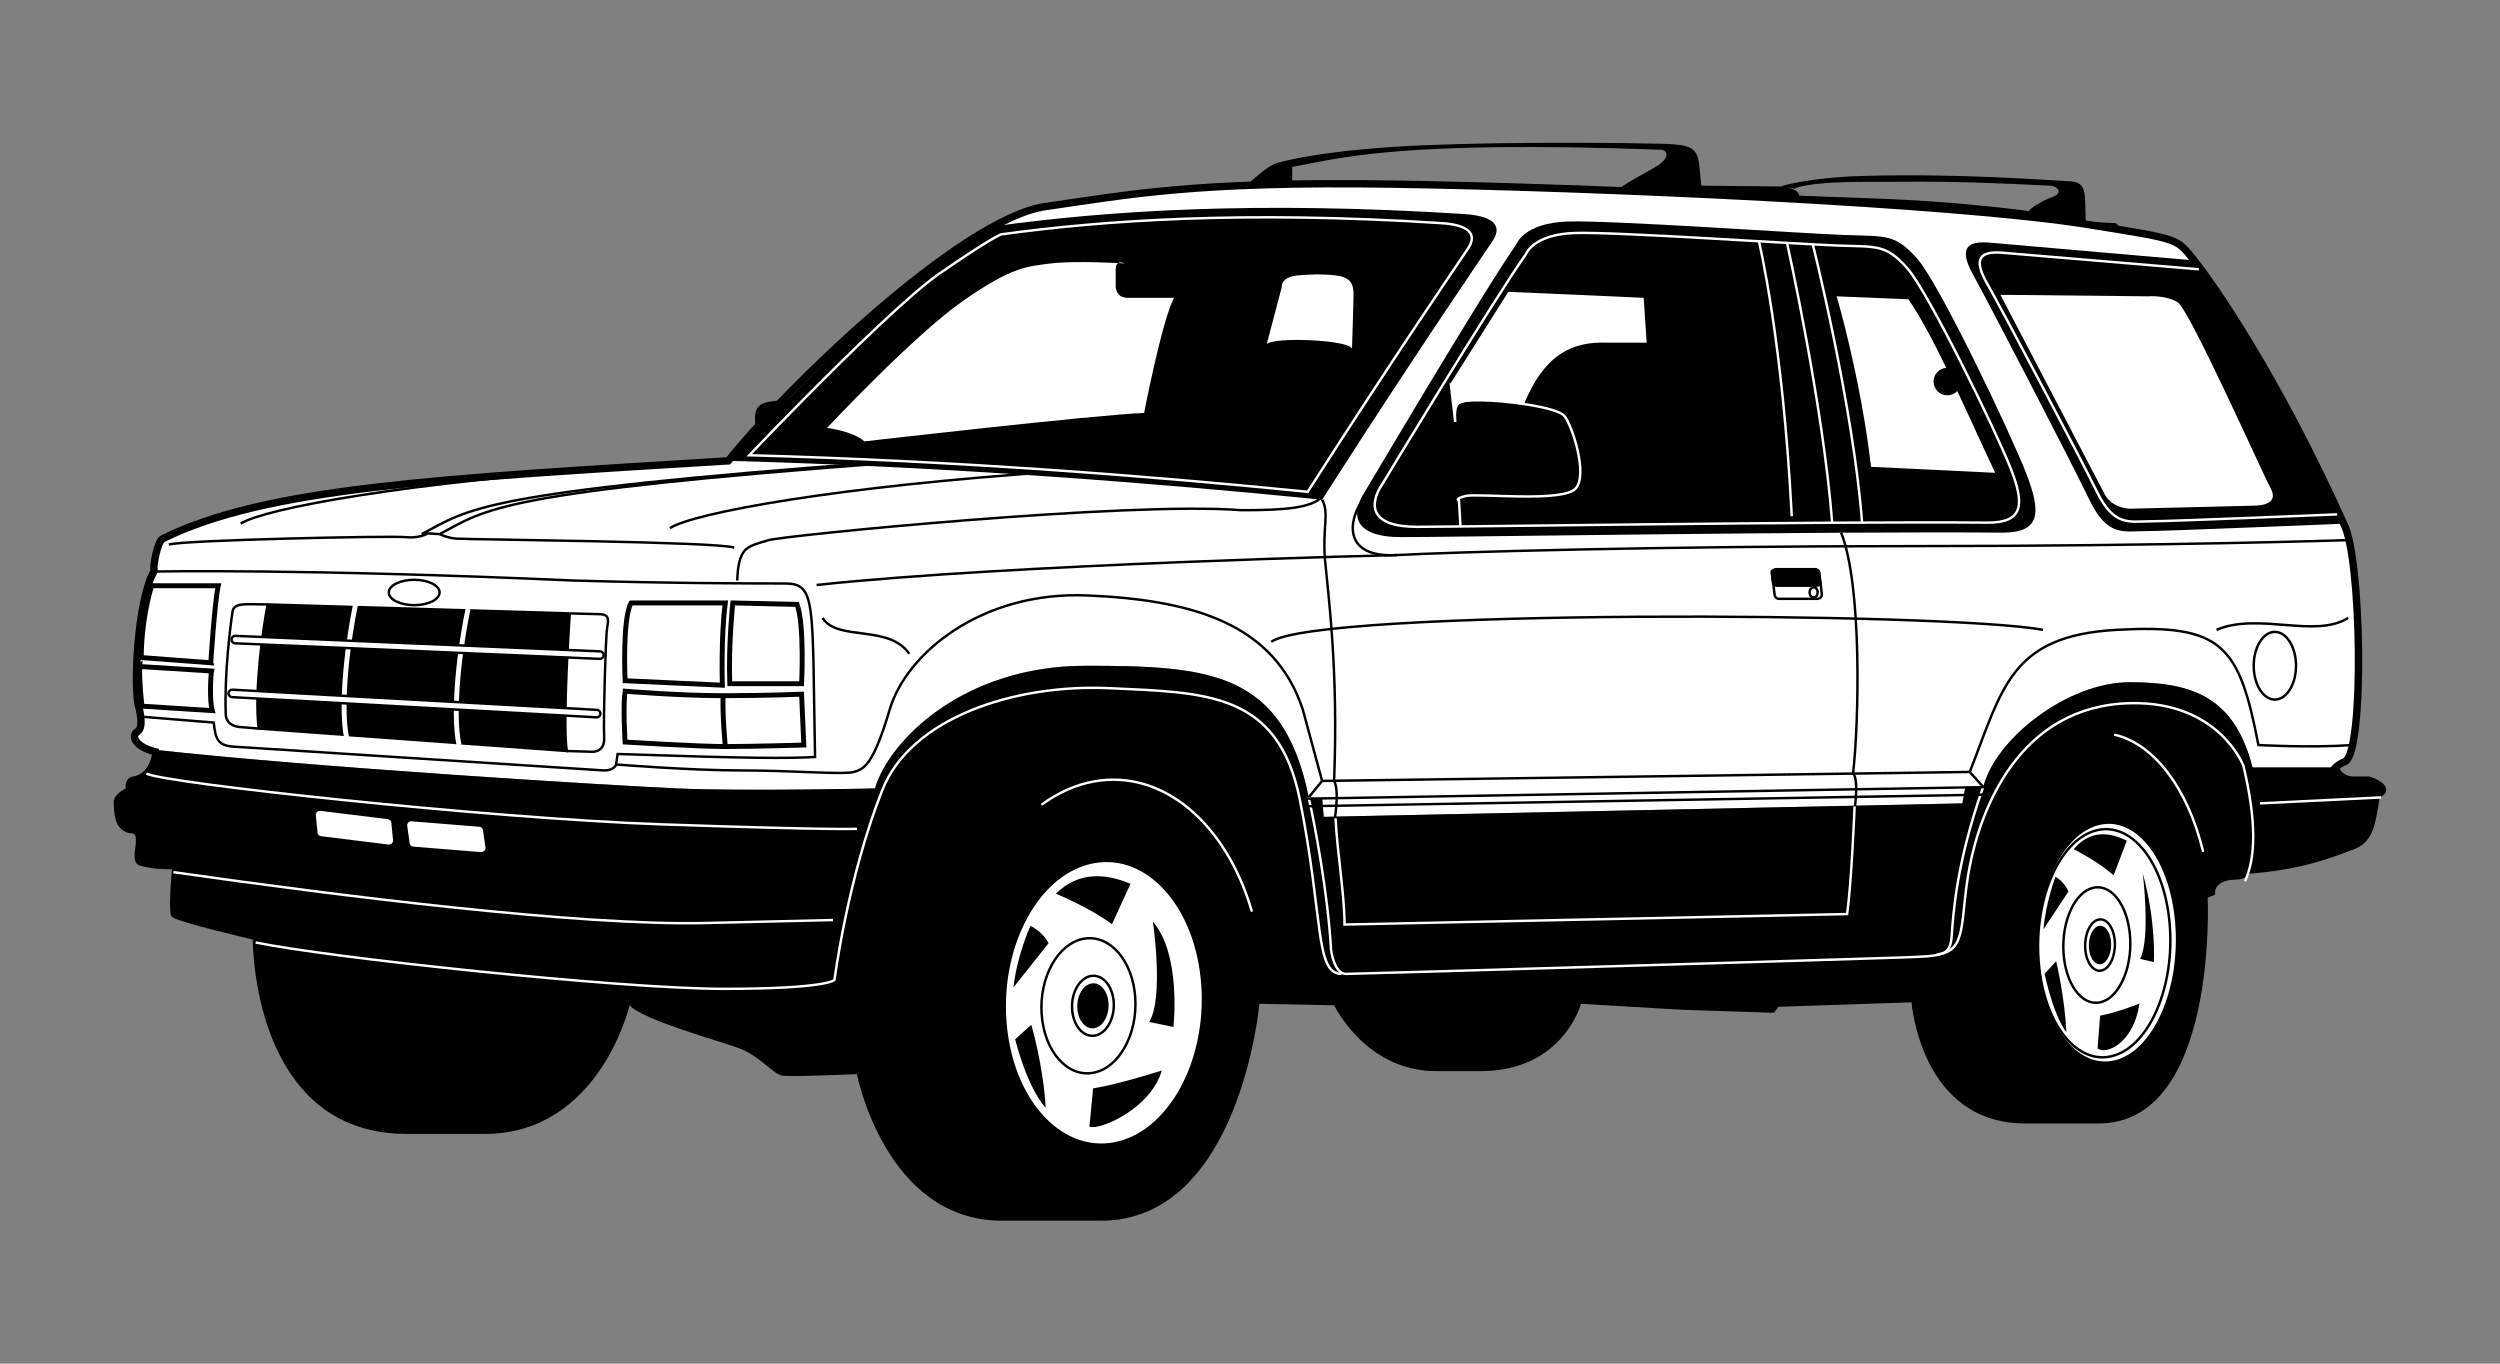 <?xml version="1.0" encoding="UTF-8" standalone="no"?>
<!-- Created with Inkscape (http://www.inkscape.org/) -->
<svg id="svg2" xmlns:rdf="http://www.w3.org/1999/02/22-rdf-syntax-ns#" xmlns="http://www.w3.org/2000/svg" height="54" width="99" version="1.1" xmlns:cc="http://creativecommons.org/ns#" xmlns:dc="http://purl.org/dc/elements/1.1/">
 <rect width="100%" height="100%" fill="#808080" stroke="none"/>
 <g id="g3491">
  <g id="g3871">
   <g id="g4614">
    <g id="g5219">
     <g id="g5689">
      <g id="g6406">
       <g id="g7263">
        <g id="g8053">
         <g id="g8717">
          <g id="g9406">
           <g id="g9898">
            <g id="g10207">
             <g id="g10407">
              <g id="g10743">
               <g id="g11282">
                <g id="g15079">
                 <g id="g15585">
                  <g id="g16769">
                   <g id="g17492">
                    <g id="g17976">
                     <g id="g18386">
                      <g id="g19746">
                       <g id="g20846">
                        <g id="g21376">
                         <g id="g21705">
                          <g id="g22212">
                           <g id="g26871">
                            <g id="g28064">
                             <g id="g28748">
                              <g id="g29219">
                               <g id="g29819">
                                <g id="g30460">
                                 <g id="g30889">
                                  <g id="g31297">
                                   <rect id="rect2990" opacity="0" height="54" width="99" y="0" x="0"/>
                                   <g id="layer1" transform="translate(268.069,8.026)">
                                    <g id="logo34" transform="matrix(0.195,0,0,0.195,-263.572,-2.372)">
                                     <g id="g94013" stroke-width="0.5" stroke="#000" fill="none">
                                      <path id="path94015" d="m201.92,201.72c10.362-1.848,17.937-15.383,16.917-30.23-1.019-14.847-10.245-25.385-20.607-23.537s-17.937,15.383-16.917,30.23c1.018,14.847,10.244,25.385,20.607,23.537z"/>
                                      <path id="path94017" d="M200.08,174.83"/>
                                     </g>
                                     <g id="g94019">
                                      <g id="g94021">
                                       <path id="path94023" d="m451.26,126.83c0.442-0.423,1.061-0.843,1.925-1.188,3.949-2.126,3.341-41.613-0.304-48.296-13.66-30.37-26.72-48.898-30.37-53.454s-2.73-4.252-21.57-7.29c-27.22-4.392-101.14-7.594-141.24-8.201-40.09-0.607-53.46,2.126-70.47,4.556s-52.85,37.057-64.39,51.637c-59.535,3.645-93.858,5.468-114.82,15.795-1.219,0.601-1.823,5.467-1.823,5.467v1.215c-3.341,5.771-4.252,23.991-3.037,27.641,0,0,1.099,4.019-0.304,4.86-1.375,0.825-0.51,2.894,3.044,3.955l-0.007-0.31c32.804,3.645,92.946,7.29,106.62,7.897,13.669,0.607,40.095,0,40.095,0,2.734-9.416,17.617-24.907,42.828-24.907s40.095,1.215,45.258,26.73l2.733,0.304,0.304,3.645,129.7-2.733,0.607-3.341h3.645c2.43-9.72,17.01-21.262,29.767-21.262s21.262,3.038,24.907,17.313h16.482l0.426-0.028z" fill="#FFF"/>
                                      </g>
                                      <g id="g94025">
                                       <path id="path94027" d="m130.5,58.718c-3.449,3.545-5.666,5.874-5.666,5.874,45.258,1.215,87.175,4.556,120.59,7.897,18.833-29.463,32.197-48.903,34.627-52.548s-0.912-5.164-5.771-5.467c-42.828-2.734-72.899-0.608-95.072,2.43,0,0-2.43,0.911-13.365,8.505-6.405,4.448-19.375,17.128-29.021,26.871-6.517,0.162-7.032,1.172-6.319,6.438z"/>
                                      </g>
                                      <g id="g94029">
                                       <path id="path94031" d="m284.91,20.549c-6.986,10.024-30.679,50.118-30.679,50.118-3.037,4.556-2.733,9.416,7.29,9.416s87.175-1.215,122.11-0.911c7.594,0,7.897-3.949,4.86-11.846s-17.617-38.576-22.173-43.739c-4.556-5.164-6.379-4.556-14.884-4.86s-47.384-3.038-56.193-2.734-10.327,4.556-10.327,4.556z"/>
                                      </g>
                                      <g id="g94033">
                                       <path id="path94035" d="m380.59,20.245c-5.164-0.304-5.467,2.126-2.733,6.986,2.733,4.86,19.743,37.664,23.388,45.258s6.986,6.379,11.239,6.379,40.398-1.519,40.398-1.519c-5.47-11.846-20.66-42.524-30.38-53.459l-41.917-3.645z"/>
                                      </g>
                                      <path id="path94037" d="m364.5,31.788-14.58-0.607s4.86,16.402,6.986,34.627l25.211,1.215c-5.48-11.544-12.16-27.338-17.62-35.235z" fill="#FFF"/>
                                      <g id="g94039">
                                       <circle id="circle94041" d="m 375.182,48.493 c 0,1.542 -1.25,2.792 -2.792,2.792 -1.542,0 -2.792,-1.25 -2.792,-2.792 0,-1.542 1.25,-2.792 2.792,-2.792 1.542,0 2.792,1.25 2.792,2.792 z" cx="372.39" cy="48.493" r="2.792"/>
                                       <path id="path94043" d="M372.39,48.494"/>
                                      </g>
                                      <path id="path94045" d="m311.34,40.596-0.607-9.112-27.489-1.215-11.694,18.529,0.608,5.164c1.519-3.038,14.276-0.911,14.276-0.911,4.252-10.328,10.023-12.757,17.01-12.454h7.896z" fill="#FFF"/>
                                      <path id="path94047" d="m251.5,41.811s0.304-9.112,0.304-11.238-0.911-3.341-3.645-3.646c-2.734-0.304-4.853-0.228-7.594,0-3.645,0.304-3.341,2.43-3.341,2.43l-3.04,11.543c1.215-1.519,16.706-0.911,17.314,0.911z" fill="#FFF"/>
                                      <path id="path94049" d="m209.28,54.872s3.645-18.832,6.075-23.388h-9.416c-2.734,0-2.43-2.734-2.43-2.734v-3.038c0-2.126,1.822-1.215,1.822-1.215s-10.023-0.607-14.884,0c-4.86,0.607-7.897,0.607-17.921,7.594-10.023,6.986-27.641,25.818-27.641,25.818s5.164,0.607,7.593,2.733c0.001,0.001,47.386-5.466,56.802-5.77z" fill="#FFF"/>
                                      <path id="path94051" d="m434.36,73.705c3.038,0,5.164-0.912,3.645-3.645-1.519-2.734-16.402-36.146-18.833-37.665-2.43-1.519-6.075-1.215-6.075-1.215l-29.919-0.304,20.958,40.094c1.519,3.341,5.315,3.341,5.315,3.341l24.909-0.606z" fill="#FFF"/>
                                      <g id="g94053">
                                       <path id="path94055" d="m180.42,218.9c-23.692,0-29.463-29.767-29.463-29.767s-13.365,0.607-15.188,0.304c-1.822-0.304-4.556-3.949-8.505-5.467-3.949-1.519-19.743-5.771-22.477-8.809,0,0-6.075,26.123-29.463,26.123h-15.769c-31.59,0-31.286-39.487-31.286-39.487s-14.58-3.341-16.402-4.556c-0.911-0.607,0-9.72,0-9.72-3.645,0-4.556-0.304-6.075-0.607-1.519-0.304-1.519-1.215-1.519-2.43s0.911-4.252-0.607-4.252-2.43-1.215-2.43-1.215-1.215-0.913-1.215-5.166c0-1.519,2.43-2.734,2.43-2.734s-0.304-2.126,1.519-2.43,3.645-1.823,3.949-5.468c32.804,3.645,92.946,7.29,106.62,7.897,13.669,0.607,40.095,0,40.095,0,2.734-9.416,17.617-24.907,42.828-24.907s40.095,1.215,45.258,26.73l2.733,0.304,0.304,3.645,129.7-2.733,0.607-3.341h3.645c2.43-9.72,17.01-21.262,29.767-21.262s21.262,3.038,24.907,17.313h17.617c0.607,1.823,2.734,1.823,2.734,1.823h3.341c3.948,1.215,4.252,3.341,2.126,4.252-0.911,5.467-1.215,9.112-5.467,10.631s-9.72,3.949-20.958,4.86c0,0-0.607,1.215-3.038,1.215s-4.252,1.215-3.949,3.037l-1.519,0.607s2.126,45.866-22.174,45.866h-14.883c-21.262,0-23.084-24.604-23.084-24.604l-27.034,0.911-0.911,1.215-18.529-0.607-20.654-1.215s-3.645,13.668-20.351,13.668h-9.112c-14.276,0-20.655-13.365-20.655-13.365l-15.188-0.303s-3.948,44.043-32.197,44.043h-20.047z"/>
                                       <path id="path94057" d="M9.112,123.82c-4.556-0.91-5.771-3.34-4.252-4.25,1.403-0.84,0.304-4.86,0.304-4.86-1.215-3.65-0.304-21.87,3.037-27.641v-1.215s0.604-4.867,1.823-5.467c20.958-10.327,55.281-12.15,114.82-15.795,11.542-14.58,47.384-49.207,64.394-51.637s30.375-5.164,70.469-4.556c40.094,0.607,114.02,3.81,141.24,8.201,18.832,3.038,17.921,2.734,21.566,7.29s16.706,23.084,30.375,53.459c3.645,6.683,4.252,46.169,0.304,48.296-3.037,1.215-3.037,3.341-3.037,3.341" stroke="#000" stroke-width="1.5" fill="none"/>
                                      </g>
                                      <g id="g94059">
                                       <g id="g94061" fill="#FFF">
                                        <path id="path94063" d="m406.18,186.38c7.691-1.646,13.313-13.7,12.556-26.923-0.756-13.223-7.604-22.608-15.294-20.962s-13.312,13.7-12.556,26.923,7.604,22.608,15.294,20.962z"/>
                                        <path id="path94065" d="M404.81,162.44"/>
                                       </g>
                                       <g id="g94067" stroke-width="0.5" stroke="#000" fill="none">
                                        <path id="path94069" d="m403.7,168.1c1.662-0.355,2.876-2.96,2.713-5.818-0.163-2.857-1.643-4.885-3.305-4.529-1.662,0.355-2.876,2.96-2.713,5.817,0.164,2.857,1.643,4.886,3.305,4.53z"/>
                                        <path id="path94071" d="M403.4,162.92"/>
                                       </g>
                                       <path id="path94073" d="m394.36,149.06s-1.942,5.078-2.444,10.662l5.079-7.674s-0.816-1.98-2.635-2.988z"/>
                                       <path id="path94075" d="m406.16,148.77,2.682-7.026c-3.603-1.827-7.52-2.169-10.791,1.716,0.001,0,5.069,2.531,8.109,5.31z"/>
                                       <path id="path94077" d="m403.43,177.26-0.531,6.645c1.75,1.427,7.353-1.087,8.516-9.103,0,0-4.405,1.791-7.985,2.458z"/>
                                       <path id="path94079" d="m411.55,165.74,2.789,0.646s0.514-8.016-2.262-18.067c-0.001,0,1.633,13.136-0.527,17.421z"/>
                                       <g id="g94081" stroke-width="0.5" stroke="#000" fill="none">
                                        <path id="path94083" d="m405.57,185.54c7.383-1.58,12.78-13.152,12.054-25.847-0.726-12.694-7.3-21.704-14.683-20.124s-12.78,13.152-12.054,25.846c0.726,12.696,7.3,21.706,14.683,20.125z"/>
                                        <path id="path94085" d="M404.25,162.56"/>
                                       </g>
                                       <path id="path94087" d="m392.15,168.75,2.34-2.533s1.742,7.091,2.077,14.401c0,0.001-2.402-2.711-4.417-11.868z"/>
                                       <g id="g94089">
                                        <path id="path94091" d="m403.62,166.8c1.247-0.267,2.158-2.22,2.035-4.363s-1.232-3.664-2.479-3.397c-1.246,0.267-2.157,2.22-2.035,4.363,0.123,2.143,1.233,3.664,2.479,3.397z"/>
                                        <path id="path94093" d="M403.4,162.92"/>
                                       </g>
                                       <g id="g94095" stroke-width="0.5" stroke="#000" fill="none">
                                        <path id="path94097" d="m403.42,174.56c3.739-0.8,6.472-6.661,6.104-13.09s-3.697-10.992-7.436-10.192-6.473,6.661-6.105,13.09,3.698,10.992,7.437,10.192z"/>
                                        <path id="path94099" d="M402.75,162.92"/>
                                       </g>
                                      </g>
                                      <path id="path94101" d="m338.23,92.615c-0.507,0-0.918-0.411-0.918-0.918l-0.5-4.19c0-0.507,0.411-0.918,0.918-0.918h7.77c0.507,0,0.918,0.411,0.918,0.918l0.5,4.19c0,0.507-0.411,0.918-0.918,0.918h-7.77z" stroke="#000" stroke-width="0.5" fill="none"/>
                                      <path id="path94103" d="m337.93,89.951c-0.507,0-0.918-0.206-0.918-0.459l-0.301-2.334c0-0.253,0.411-0.459,0.918-0.459h7.77c0.507,0,0.918,0.206,0.918,0.459l0.301,2.334c0,0.253-0.411,0.459-0.918,0.459h-7.77z" stroke-width="0.5" stroke="#000"/>
                                      <g id="g94105" stroke-width="0.5" stroke="#000" fill="none">
                                       <ellipse id="ellipse94107" d="m 346.054,91.305 c 0,0.562 -0.364,1.018 -0.814,1.018 -0.45,0 -0.814,-0.456 -0.814,-1.018 0,-0.562 0.364,-1.018 0.814,-1.018 0.45,0 0.814,0.456 0.814,1.018 z" cx="345.24" rx="0.814" cy="91.305" ry="1.018"/>
                                       <path id="path94109" d="M345.24,91.305"/>
                                      </g>
                                      <path id="path94111" d="m8.201,87.069s30.375-0.608,85.049,1.822c20.047,0.607,39.171,0.607,43.132,0.607,6.378,0,5.467,3.949,6.075,35.235-5.771,0.304-12.757,0.304-40.094-0.608l-0.304,2.126s-0.304,1.215-2.43,1.215l-75.633-4.86c-2.734-0.304-3.341-1.519-3.645-4.86l-14.895-1.21" stroke="#000" stroke-width="0.5" fill="none"/>
                                      <path id="path94113" d="m105.1,93.448c-1.822,3.341-1.215,15.795-1.215,15.795l19.744,0.911s-0.304-10.023,0.607-16.706h-19.13z" fill="#FFF" stroke="#000"/>
                                      <path id="path94115" d="m125.75,93.448s-0.911,8.505-0.607,16.402h14.58s0.608-11.846-0.911-16.099l-13.06-0.303z" fill="#FFF" stroke="#000"/>
                                      <path id="path94117" d="m139.72,111.98,0.456,10.327s-10.479,0.304-15.947,0.304-20.351-0.911-20.351-0.911-0.456-7.29,0-10.328c0,0,10.935,0.912,19.896,0.912,8.96-0.001,15.946-0.304,15.946-0.304z" fill="#FFF" stroke="#000"/>
                                      <path id="path94119" d="m5.316,106.36c-0.152,2.886,0.456,8.049,0.456,8.049l14.276,0.911c-0.607-2.126-0.304-7.29-0.152-8.049l-14.58-0.91z" fill="#FFF" stroke="#000"/>
                                      <path id="path94121" d="m19.743,105.6s0.76-12.15,1.519-15.643h-13.516c-1.367,4.25-2.126,10.173-2.126,14.583l14.123,1.063z" fill="#FFF" stroke="#000"/>
                                      <path id="path94123" d="M92.642,95.574,31.286,93.751c-0.911,4.86-2.734,17.313-1.822,25.211l62.571,4.556c-0.911-5.77,0.607-27.944,0.607-27.944z" stroke-width="0.5" stroke="#000"/>
                                      <g id="g94125">
                                       <path id="path94127" d="m49.207,93.448c-1.519,6.986-3.341,20.958-1.822,27.641" fill="none" stroke="#FFF"/>
                                      </g>
                                      <g id="g94129">
                                       <path id="path94131" d="m71.988,94.663c-1.519,6.986-3.341,20.958-1.823,27.641" fill="none" stroke="#FFF"/>
                                      </g>
                                      <g id="g94133" stroke-width="0.5" stroke="#000" fill="#FFF">
                                       <path id="path94135" d="m98.737,104.8c0.419,0.018,0.773-0.308,0.791-0.727s-0.307-0.773-0.726-0.791l-74.046-3.15c-0.419-0.018-0.773,0.307-0.791,0.726s0.308,0.773,0.727,0.791l74.045,3.158z"/>
                                       <path id="path94137" d="M61.746,102.47"/>
                                      </g>
                                      <g id="g94139" stroke-width="0.5" stroke="#000" fill="#FFF">
                                       <path id="path94141" d="m98.064,116.68c0.419,0.023,0.777-0.297,0.8-0.716s-0.297-0.777-0.716-0.8l-74-4.103c-0.418-0.023-0.777,0.297-0.8,0.716s0.297,0.777,0.716,0.8l74,4.103z"/>
                                       <path id="path94143" d="M61.106,113.88"/>
                                      </g>
                                      <path id="path94145" d="m31.286,93.751c-4.556,0-6.834-0.456-7.138,1.519-0.372,2.42-1.67,12.454-1.367,20.654,0,2.734,3.038,2.734,3.038,2.734l3.645,0.304" stroke="#000" stroke-width="0.5" fill="none"/>
                                      <path id="path94147" d="m92.642,95.574,5.923,0.152c2.126,0,1.974,1.063,1.67,2.733-0.304,1.671-0.788,18.53-0.607,22.326,0.152,3.189-2.582,2.885-2.582,2.885l-5.012-0.152" stroke="#000" stroke-width="0.5" fill="none"/>
                                      <g id="g94149" stroke-width="0.5" stroke="#000" fill="none">
                                       <ellipse id="ellipse94151" d="m 66.208,91.322 c 0,1.423 -2.308,2.577 -5.155,2.577 -2.847,0 -5.155,-1.154 -5.155,-2.577 0,-1.423 2.308,-2.577 5.155,-2.577 2.847,0 5.155,1.154 5.155,2.577 z" cx="61.053" rx="5.155" cy="91.322" ry="2.577"/>
                                       <path id="path94153" d="M61.053,91.322"/>
                                      </g>
                                      <path id="path94155" d="m126.66,88.892s0-3.341,0.912-5.164c0.911-1.822,2.43-2.126,5.467-3.038,3.038-0.911,72.899-7.897,95.984-6.075,9.112,0,14.428-0.456,16.554-2.886" stroke="#000" stroke-width="0.5" fill="none"/>
                                      <path id="path94157" d="M126.05,82.209c-3.65-1.215-54.191-1.63-56.497-1.823-1.823-0.152-3.341-0.911-3.341-0.911l-2.43-0.152s-1.519,1.063-4.556,0.759c-3.038-0.304-45.562,0.607-47.992,1.519" stroke="#000" stroke-width="0.5" fill="none"/>
                                      <g id="g94159">
                                       <path id="path94161" d="m62.572,79.476c9.72-5.164,11.542-8.505,92.946-14.58" stroke="#000" stroke-width="0.5" fill="none"/>
                                      </g>
                                      <g id="g94163">
                                       <path id="path94165" d="m66.217,79.476c9.72-5.164,11.542-8.505,92.946-14.58" stroke="#000" stroke-width="0.5" fill="none"/>
                                      </g>
                                      <g id="g94167">
                                       <path id="path94169" d="m112.99,78.261c4.556-3.038,33.716-8.505,79.582-11.542" stroke="#000" stroke-width="0.5" fill="none"/>
                                      </g>
                                      <g id="g94171">
                                       <path id="path94173" d="M25.819,77.349c4.556-3.037,33.716-8.505,79.581-11.542" stroke="#000" stroke-width="0.5" fill="none"/>
                                      </g>
                                      <path id="path94175" d="m102.06,126.25s14.883,1.215,25.515,1.215c10.631,0,20.654,0.911,22.781,0.304,2.126-0.607,3.949-1.519,7.29-12.757s18.528-23.996,40.094-23.084,37.968,5.771,43.739,23.084l3.949,14.58-2.733,3.341" stroke="#000" stroke-width="0.5" fill="none"/>
                                      <path id="path94177" d="m242.69,132.94c1.215,5.164,3.949,19.743,4.556,30.982,0,0,0.607,4.86,3.037,4.86s104.49-3.038,112.99-3.341c8.505-0.303,9.72-0.304,10.024-4.556,0.303-4.252,0.911-14.58,6.378-30.071" stroke="#FFF" stroke-width="0.5" fill="none"/>
                                      <polyline id="polyline94179" stroke="#000" points="379.68,130.81,376.95,127.77,245.43,129.59" stroke-width="0.5" fill="none"/>
                                      <g id="g94181">
                                       <line id="line94183" stroke-width="0.5" x1="381.81" x2="239.35" stroke="#000" y1="130.81" y2="133.24" fill="none"/>
                                      </g>
                                      <g id="g94185">
                                       <line id="line94187" stroke-width="0.5" x1="383.02" x2="240.57" stroke="#000" y1="132.33" y2="134.76" fill="none"/>
                                      </g>
                                      <path id="path94189" d="m376.95,127.77c6.683-17.01,8.201-27.641,29.767-28.855,21.566-1.215,24.907,3.037,28.856,23.388,0,0,10.328,0.607,19.136,0" stroke="#000" stroke-width="0.5" fill="none"/>
                                      <g id="g94191" stroke-width="0.5" stroke="#000" fill="none">
                                       <ellipse id="ellipse94193" d="m 443.205,106.2 c 0,3.796 -1.923,6.873 -4.295,6.873 -2.372,0 -4.295,-3.077 -4.295,-6.873 0,-3.796 1.923,-6.873 4.295,-6.873 2.372,0 4.295,3.077 4.295,6.873 z" cx="438.91" rx="4.295" cy="106.2" ry="6.873"/>
                                       <path id="path94195" d="M438.91,106.2"/>
                                      </g>
                                      <path id="path94197" d="m353.56,135.36s0.911-6.075-0.304-7.29c1.215-10.631,1.822-38.272-2.43-48.903" stroke="#000" stroke-width="0.5" fill="none"/>
                                      <path id="path94199" d="m245.43,72.489c1.519,2.734,0,5.771,0.608,12.454,0.607,6.683,2.733,22.173,1.822,44.651,1.215,2.126,0,8.505,0,8.505" stroke="#000" stroke-width="0.5" fill="none"/>
                                      <g id="g94201">
                                       <path id="path94203" d="m286.86,22.563c-6.637,9.332-29.144,46.66-29.144,46.66-2.886,4.242-2.597,8.767,6.925,8.767s82.816-1.131,116-0.849c7.214,0,7.502-3.676,4.617-11.028-2.886-7.353-16.736-35.914-21.065-40.721-4.329-4.808-6.06-4.242-14.139-4.524-8.08-0.283-45.015-2.828-53.383-2.545s-9.811,4.24-9.811,4.24z" stroke="#FFF" stroke-width="0.5" fill="none"/>
                                      </g>
                                      <path id="path94205" d="m423.47,25.691-40.276-3.394c-4.905-0.283-5.194,1.979-2.597,6.504s18.756,35.065,22.219,42.135c3.462,7.069,6.637,5.938,10.677,5.938s38.074-1.414,38.074-1.414" stroke="#FFF" stroke-width="0.5" fill="none"/>
                                      <g id="g94207">
                                       <path id="path94209" d="m134.42,57.929c-3.244,3.334-5.328,5.524-5.328,5.524,42.565,1.143,81.988,4.285,113.41,7.427,17.712-27.71,30.281-45.994,32.567-49.421,2.285-3.428-0.857-4.856-5.428-5.142-40.28-2.571-68.562-0.571-89.416,2.285,0,0-2.285,0.857-12.569,7.999-6.024,4.183-18.222,16.108-27.295,25.271l-5.943,6.057z" stroke="#FFF" stroke-width="0.5" fill="none"/>
                                      </g>
                                      <g id="g94211">
                                       <path id="path94213" d="M355.08,77.045c-1.82-23.692-10.02-56.497-10.02-56.497" stroke="#FFF" stroke-width="0.5" fill="none"/>
                                      </g>
                                      <path id="path94215" d="M340.8,75.831c-1.82-35.842-6.68-55.889-6.68-55.889" stroke="#FFF" stroke-width="0.5" fill="none"/>
                                      <path id="path94217" d="M349,77.045c-1.82-23.692-9.11-56.497-9.11-56.497" stroke="#FFF" stroke-width="0.5" fill="none"/>
                                      <path id="path94219" d="m271.55,48.797,0.912,7.897c-0.304-4.252,0.456-4.404,5.164-4.404s15.491,1.367,17.01,3.189c1.519,1.823,4.86,11.846,2.278,14.732-2.582,2.885-19.895,0.911-22.325,1.519-2.43,0.607-1.367,0.911-1.367,0.911l0.304,5.316" stroke="#FFF" stroke-width="0.5" fill="none"/>
                                      <path id="path94221" d="m229.94,8.703s4.556-0.304,9.416-0.304v-3.493c9.264-1.67,21.11-5.467,74.873-3.493,1.671,0.151,1.519,1.822-0.607,3.189s-8.049,4.252-8.049,5.164c0,0,34.323,1.519,55.281,2.733,20.959,1.215,39.184,3.797,47.233,5.315l-1.519-1.519c-1.67,0-6.075-0.304-6.075-0.304-0.14-6.531,0.16-8.049-3.64-8.201-4.71-0.188-21.42-1.605-41.46-1.063-11.24,0.304-16.86,2.126-16.86,2.126l2.886,0.456s1.822-1.367,14.124-1.367,15.947-0.304,37.513,0.759c1.823,0,2.886,1.519,0.759,2.278-2.126,0.759-4.556,2.278-4.86,2.885,0,0-13.517-1.822-28.097-2.43-14.58-0.607-18.528-0.607-18.528-0.607,0-0.912-1.215-1.975-5.164-1.975s-14.731-0.152-14.731-0.152l-0.456-4.556c-0.456-3.189-1.823-3.797-7.594-3.949s-29.582-0.476-48.144,0.304c-18.073,0.76-27.172,2.775-30.071,3.645-1.518,0.458-3.797,2.433-6.226,4.559z"/>
                                      <path id="path94223" d="m248.16,137.19c0.304,6.682,1.822,15.491,1.822,21.566l102.06-2.126c0.912-6.378,1.519-21.87,1.519-21.87" stroke="#FFF" stroke-width="0.5" fill="none"/>
                                      <path id="path94225" d="m28.856,162.4c14.58,3.038,73.811,9.417,95.073,9.417s22.477-1.823,22.477-1.823,2.649-20.713,9.72-38.576c5.771-14.58,26.73-21.566,46.169-20.655,19.44,0.911,34.169,0.721,38.576,22.478,4.86,23.996,3.038,35.538,8.505,35.538" stroke="#FFF" stroke-width="0.5" fill="none"/>
                                      <path id="path94227" d="m12.15,148.12c34.019,4.86,82.619,10.935,108.13,10.328,25.515-0.608,25.818-0.608,25.818-0.608" stroke="#FFF" stroke-width="0.5" fill="none"/>
                                      <path id="path94229" d="m6.682,128.08c2.43,1.823,69.254,9.113,104.49,10.328,35.234,1.215,39.791,0.911,39.791,0.911" stroke="#FFF" stroke-width="0.5" fill="none"/>
                                      <g id="g94231">
                                       <path id="path94233" d="m55.794,142.51c0.479,0.06,0.916-0.281,0.975-0.76l-0.339-3.416c0.059-0.479-0.281-0.916-0.76-0.975l-13.638-1.69c-0.479-0.059-0.916,0.281-0.975,0.76l0.339,3.416c-0.059,0.479,0.281,0.916,0.76,0.975l13.638,1.689z" fill="#FFF"/>
                                      </g>
                                      <g id="g94235">
                                       <path id="path94237" d="m74.602,144.04c0.481,0.039,0.903-0.32,0.942-0.801l-0.485-3.398c0.039-0.481-0.32-0.903-0.801-0.942l-13.698-1.1c-0.481-0.039-0.903,0.32-0.942,0.801l0.485,3.399c-0.039,0.481,0.32,0.903,0.801,0.941l13.698,1.105z" fill="#FFF"/>
                                      </g>
                                      <path id="path94239" d="m370.27,164.83c6.378-0.607,4.556-6.986,6.682-17.921s9.723-32.717,32.805-33.108c17.921-0.304,22.781,12.757,22.781,12.757,2.734,11.542,2.43,18.832,0.304,23.389" stroke="#FFF" stroke-width="0.5" fill="none"/>
                                      <line id="line94241" stroke-width="0.5" x1="435.88" x2="460.48" stroke="#FFF" y1="134.15" y2="132.94" fill="none"/>
                                      <path id="path94243" d="m453.8,96.485c-6.682,4.252-18.225-1.215-26.729,2.43" stroke="#000" stroke-width="0.5" fill="none"/>
                                      <path id="path94245" d="M391.83,98.916c-19.44-3.645-147.62-4.253-156.73,2.434" stroke="#000" stroke-width="0.5" fill="none"/>
                                      <path id="path94247" d="m143.98,96.485c3.037,4.86,13.365,1.215,17.617,7.29" stroke="#000" stroke-width="0.5" fill="none"/>
                                      <path id="path94249" d="m254.08,71.882c-3.645,4.86-4.404,12.454,6.531,11.846,10.935-0.607,53.459-1.822,105.1-1.822,51.637,0,88.086-1.215,88.086-1.215" stroke="#000" stroke-width="0.5" fill="none"/>
                                      <path id="path94251" d="m260.61,83.728s-78.367,1.822-117.85,6.075" stroke="#000" stroke-width="0.5" fill="none"/>
                                      <path id="path94253" d="m123.78,112.28c-0.152,4.252,0.456,10.327,0.456,10.327" fill="#FFF" stroke="#000"/>
                                      <g id="g94255">
                                       <path id="path94257" d="m231.12,155.94c-5.159-17.579-17.938-28.752-31.972-26.249-3.769,0.672-7.316,2.275-10.54,4.628" stroke="#FFF" stroke-linecap="round" stroke-width="0.5" fill="none"/>
                                      </g>
                                      <path id="path94259" d="m424.3,143.79c-3.098-12.664-9.857-21.635-17.83-23.554" stroke="#FFF" stroke-linecap="round" stroke-width="0.5" fill="none"/>
                                      <g id="g94261" fill="#FFF">
                                       <path id="path94263" d="m203.05,203c10.929-1.949,18.917-16.224,17.843-31.882-1.075-15.659-10.805-26.773-21.734-24.824s-18.917,16.224-17.843,31.883c1.074,15.658,10.805,26.772,21.734,24.823z"/>
                                       <path id="path94265" d="M201.1,174.65"/>
                                      </g>
                                      <g id="g94267" stroke-width="0.5" stroke="#000" fill="none">
                                       <path id="path94269" d="m199.3,181.31c2.333-0.416,4.037-3.462,3.808-6.805-0.229-3.342-2.306-5.714-4.639-5.298-2.332,0.416-4.037,3.462-3.808,6.805,0.23,3.342,2.307,5.714,4.639,5.298z"/>
                                       <path id="path94271" d="M198.88,175.26"/>
                                      </g>
                                      <path id="path94273" d="m186.19,159.04s-2.726,5.939-3.43,12.471l7.129-8.976s-1.146-2.316-3.699-3.495z"/>
                                      <path id="path94275" d="m202.75,158.7,3.764-8.217c-5.057-2.137-10.554-2.537-15.146,2.007,0,0,7.114,2.96,11.382,6.21z"/>
                                      <path id="path94277" d="m198.92,192.03-0.746,7.771c1.976,0.859,12.476-3.641,14.702-11.396,0,0-8.933,2.845-13.956,3.625z"/>
                                      <path id="path94279" d="m210.32,178.55,4.914,1.006s1.672-14.651-4.175-21.382c0,0,2.292,15.365-0.739,20.376z"/>
                                      <path id="path94281" d="m183.09,182.07,3.284-2.962s2.445,8.293,2.916,16.844c-0.001-0.001-3.372-3.172-6.2-13.882z"/>
                                      <g id="g94283">
                                       <path id="path94285" d="m199.2,179.8c1.749-0.312,3.028-2.597,2.856-5.104-0.172-2.506-1.729-4.286-3.479-3.973-1.749,0.312-3.028,2.597-2.856,5.103s1.729,4.286,3.479,3.974z"/>
                                       <path id="path94287" d="M198.88,175.26"/>
                                      </g>
                                      <g id="g94289" stroke-width="0.5" stroke="#000" fill="none">
                                       <path id="path94291" d="m198.91,188.87c5.248-0.936,9.084-7.791,8.568-15.31s-5.188-12.856-10.437-11.92-9.084,7.791-8.568,15.31c0.517,7.519,5.189,12.856,10.437,11.92z"/>
                                       <path id="path94293" d="M197.97,175.26"/>
                                      </g>
                                      <path id="path94295" d="M202.21,174.34" stroke="#FFF" stroke-width="0.5" fill="none"/>
                                     </g>
                                    </g>
                                   </g>
                                  </g>
                                 </g>
                                </g>
                               </g>
                              </g>
                             </g>
                            </g>
                           </g>
                          </g>
                         </g>
                        </g>
                       </g>
                      </g>
                     </g>
                    </g>
                   </g>
                  </g>
                 </g>
                </g>
               </g>
              </g>
             </g>
            </g>
           </g>
          </g>
         </g>
        </g>
       </g>
      </g>
     </g>
    </g>
   </g>
  </g>
 </g>
</svg>
